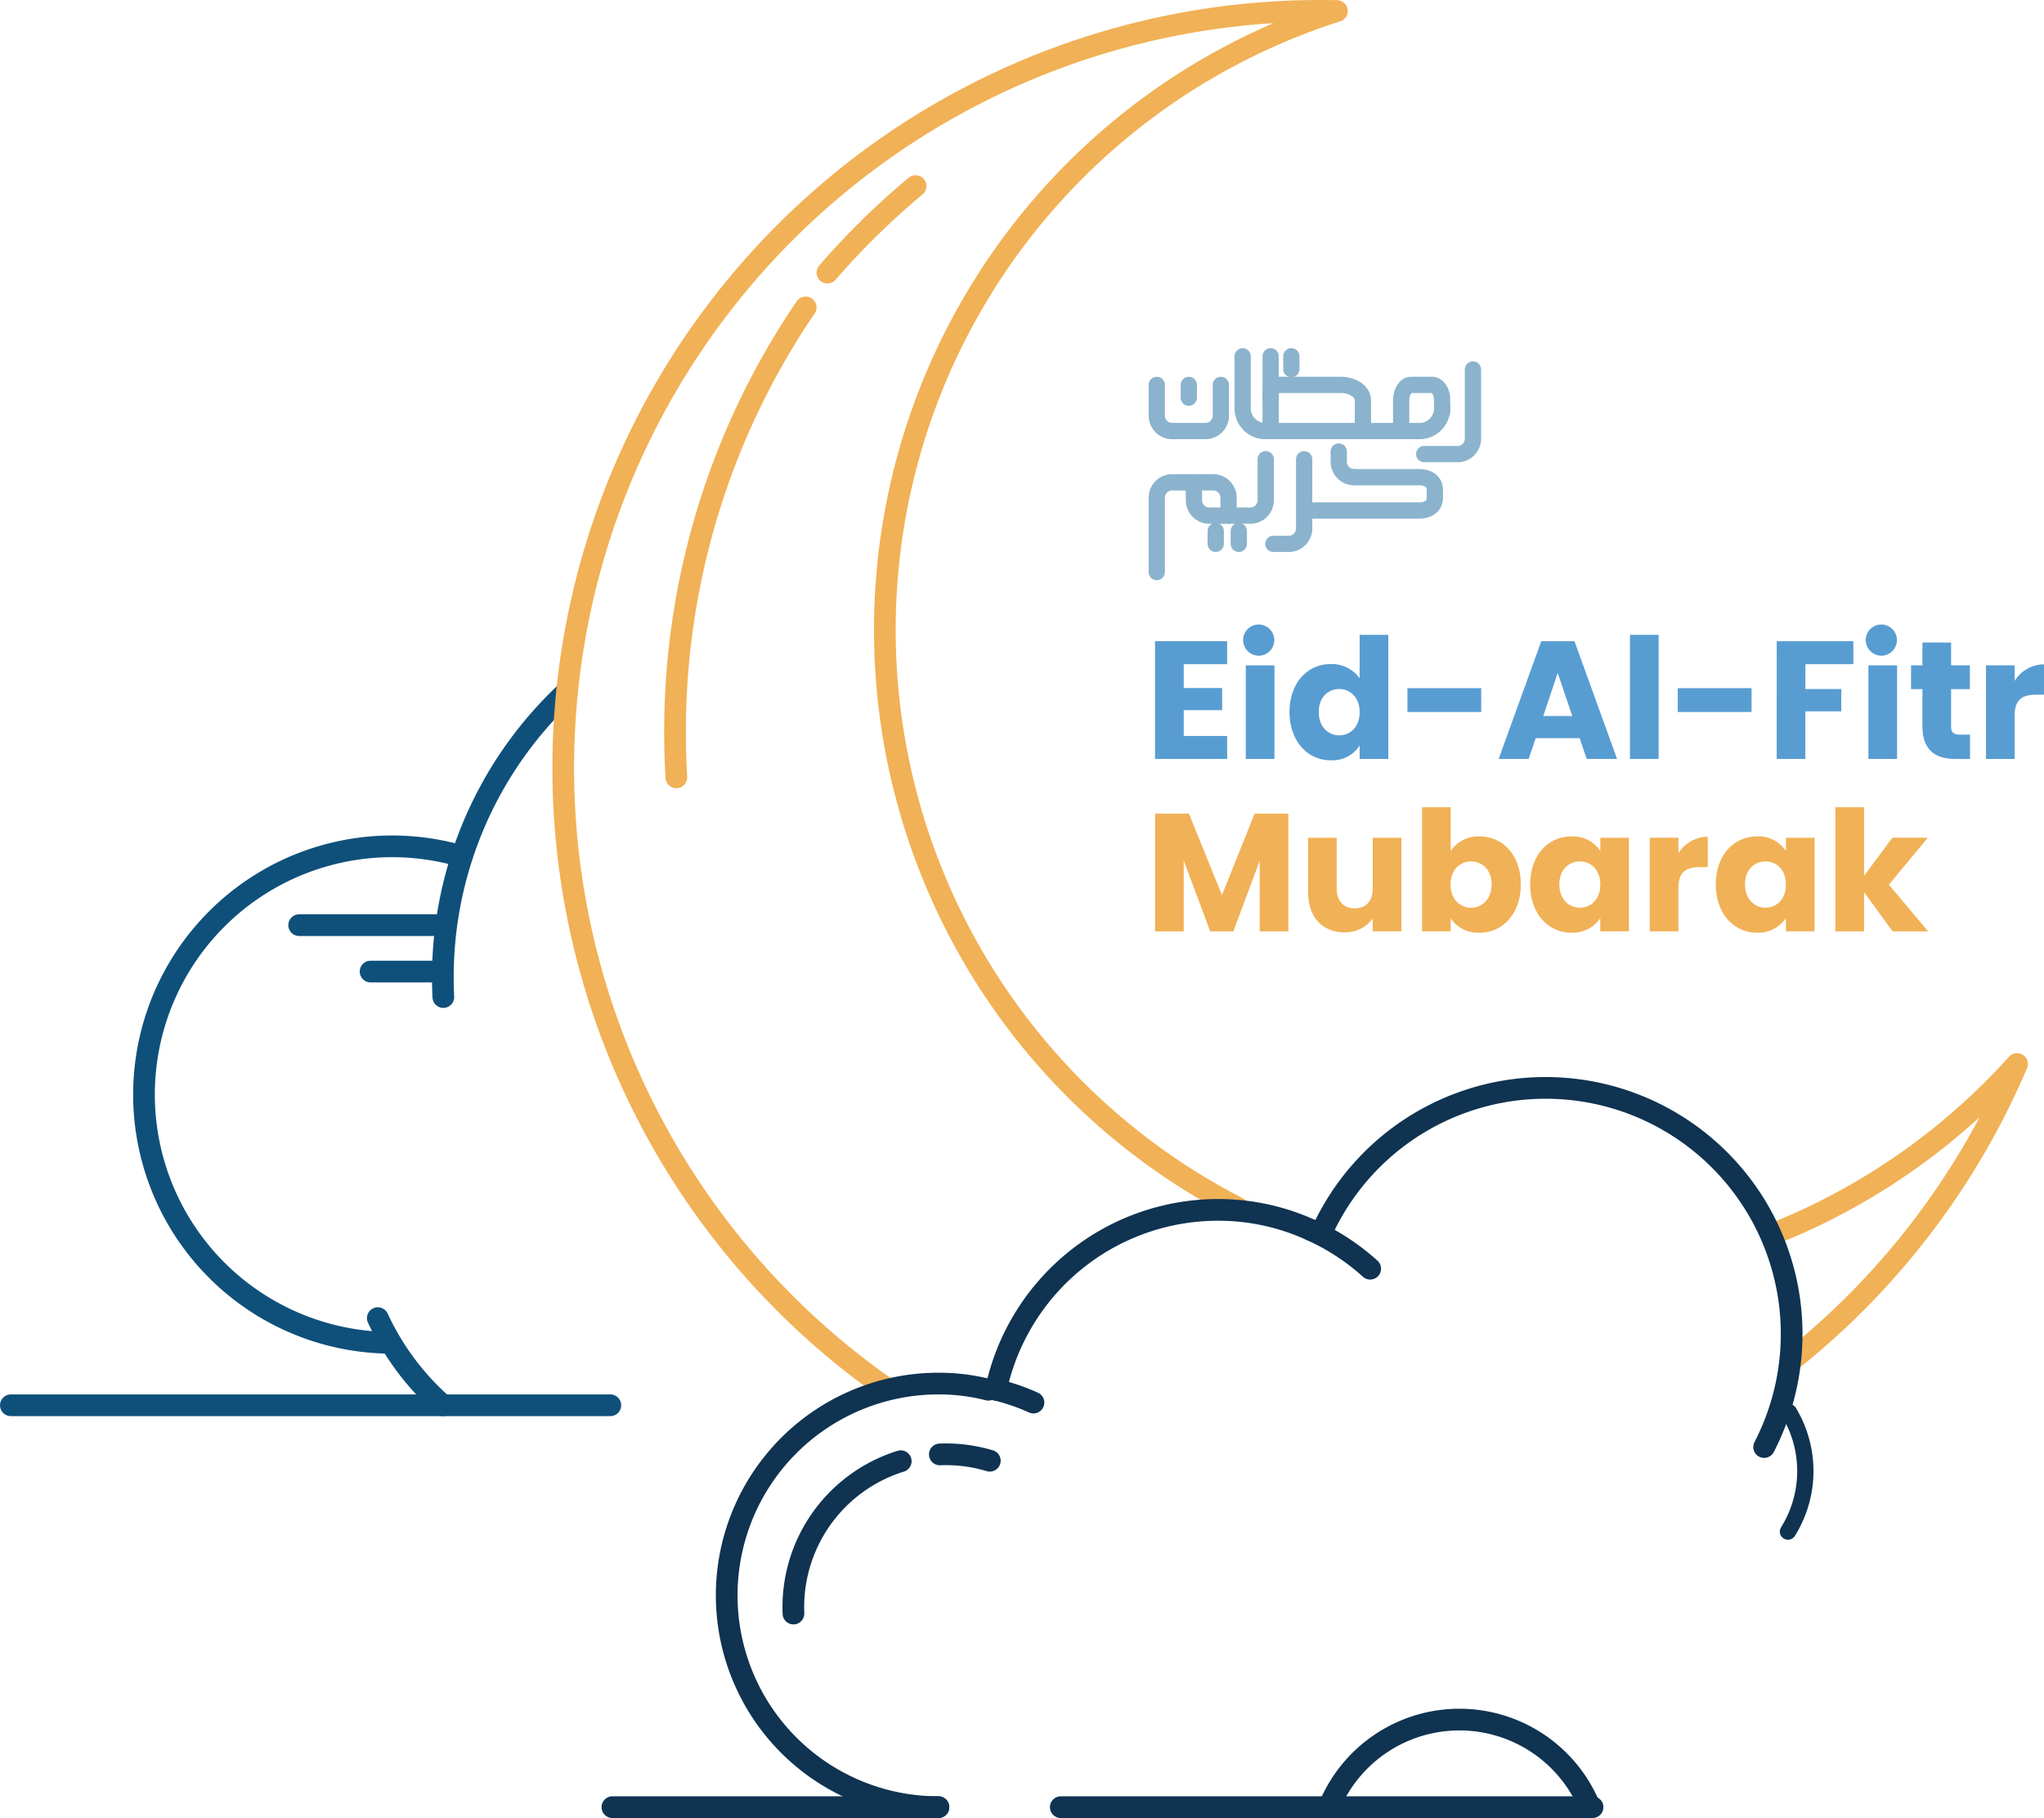 <svg xmlns="http://www.w3.org/2000/svg" width="376.875" height="335.119" viewBox="0 0 376.875 335.119">
  <g id="Group_65" data-name="Group 65" transform="translate(-487.406 -327.153)">
    <g id="Group_51" data-name="Group 51" transform="translate(489.406 454.667)">
      <path id="Path_117" data-name="Path 117" stroke="#0f507b" d="M563.3,599.982a45.759,45.759,0,1,1,13.015-89.755" fill="none" transform="translate(-493.435 -479.972)" stroke-linecap="round" stroke-linejoin="round" stroke-miterlimit="1.5" stroke-width="4" fill-rule="evenodd"/>
      <path id="Path_118" data-name="Path 118" stroke="#0f507b" d="M577.64,525.378H551.3" fill="none" transform="translate(-498.14 -482.358)" stroke-linecap="round" stroke-linejoin="round" stroke-miterlimit="1.5" stroke-width="4" fill-rule="evenodd"/>
      <path id="Path_119" data-name="Path 119" stroke="#0f507b" d="M578.9,535.34H566.632" fill="none" transform="translate(-500.304 -483.764)" stroke-linecap="round" stroke-linejoin="round" stroke-miterlimit="1.5" stroke-width="4" fill-rule="evenodd"/>
      <path id="Path_120" data-name="Path 120" stroke="#0f507b" d="M568.183,609.72a48.668,48.668,0,0,0,11.993,16.064" fill="none" transform="translate(-500.523 -494.261)" stroke-linecap="round" stroke-linejoin="round" stroke-miterlimit="1.5" stroke-width="4" fill-rule="evenodd"/>
      <path id="Path_121" data-name="Path 121" stroke="#0f507b" d="M599.94,628.423H489.406" fill="none" transform="translate(-489.406 -496.9)" stroke-linecap="round" stroke-linejoin="round" stroke-miterlimit="1.5" stroke-width="4" fill-rule="evenodd"/>
      <path id="Path_122" data-name="Path 122" stroke="#0f507b" d="M582.236,531.564q-.089-1.8-.089-3.613A71.95,71.95,0,0,1,605,475.29" fill="none" transform="translate(-502.493 -475.29)" stroke-linecap="round" stroke-linejoin="round" stroke-miterlimit="1.5" stroke-width="4" fill-rule="evenodd"/>
    </g>
    <g id="Group_55" data-name="Group 55" transform="translate(591.258 329.153)">
      <path id="Path_123" data-name="Path 123" stroke="#f1b156" d="M867.91,586.445a120.068,120.068,0,0,0,44.816-31.272,140.155,140.155,0,0,1-41.486,54.55" fill="none" transform="translate(-644.672 -361.049)" stroke-linecap="round" stroke-linejoin="round" stroke-miterlimit="1.5" stroke-width="4" fill-rule="evenodd"/>
      <g id="Group_54" data-name="Group 54">
        <path id="Path_124" data-name="Path 124" stroke="#f1b156" d="M667.293,582.881a139.557,139.557,0,0,1,80.268-253.728c1.032,0,2.062.011,3.079.033a119.747,119.747,0,0,0-18.2,220.658" fill="none" transform="translate(-607.993 -329.153)" stroke-linecap="round" stroke-linejoin="round" stroke-miterlimit="1.5" stroke-width="4" fill-rule="evenodd"/>
        <g id="Group_53" data-name="Group 53" transform="translate(20.613 32.303)">
          <g id="Group_52" data-name="Group 52">
            <path id="Path_125" data-name="Path 125" stroke="#f1b156" d="M632.234,479.42q-.24-4.1-.241-8.268a138.863,138.863,0,0,1,24.08-78.352" fill="none" transform="translate(-631.993 -370.437)" stroke-linecap="round" stroke-linejoin="round" stroke-miterlimit="1.5" stroke-width="4" fill-rule="evenodd"/>
            <path id="Path_126" data-name="Path 126" stroke="#f1b156" d="M664.7,382.712a140.57,140.57,0,0,1,9.922-10.337q3.082-2.9,6.337-5.613" fill="none" transform="translate(-636.608 -366.763)" stroke-linecap="round" stroke-linejoin="round" stroke-miterlimit="1.5" stroke-width="4" fill-rule="evenodd"/>
          </g>
        </g>
      </g>
    </g>
    <g id="Group_57" data-name="Group 57" transform="translate(600.322 527.696)">
      <g id="Group_56" data-name="Group 56" transform="translate(82.668 116.427)">
        <path id="Path_127" data-name="Path 127" stroke="#0f3351" d="M772.8,711.165a26,26,0,0,1,47.379,0" fill="none" transform="translate(-722.982 -695.874)" stroke-linecap="round" stroke-linejoin="round" stroke-miterlimit="1.5" stroke-width="4" fill-rule="evenodd"/>
        <path id="Path_128" data-name="Path 128" stroke="#0f3351" d="M714.8,714.677H812.85" fill="none" transform="translate(-714.797 -698.527)" stroke-linecap="round" stroke-linejoin="round" stroke-miterlimit="1.5" stroke-width="4" fill-rule="evenodd"/>
      </g>
      <path id="Path_129" data-name="Path 129" stroke="#0f3351" d="M771.006,586.525a45.362,45.362,0,1,1,81.415,39.986" fill="none" transform="translate(-640.061 -560.318)" stroke-linecap="round" stroke-linejoin="round" stroke-miterlimit="1.5" stroke-width="4" fill-rule="evenodd"/>
      <path id="Path_130" data-name="Path 130" stroke="#0f3351" d="M707.8,627.458a38.568,38.568,0,0,0-6.915-2.368" fill="none" transform="translate(-630.165 -569.459)" stroke-linecap="round" stroke-linejoin="round" stroke-miterlimit="1.5" stroke-width="4" fill-rule="evenodd"/>
      <path id="Path_131" data-name="Path 131" stroke="#0f3351" d="M700.881,619.643a41.864,41.864,0,0,1,40.931-33.153A41.034,41.034,0,0,1,759,590.218" fill="none" transform="translate(-630.165 -564.011)" stroke-linecap="round" stroke-linejoin="round" stroke-miterlimit="1.5" stroke-width="4" fill-rule="evenodd"/>
      <path id="Path_132" data-name="Path 132" stroke="#0f3351" d="M768.552,590.831a41.754,41.754,0,0,1,10.882,7.112" fill="none" transform="translate(-639.715 -564.624)" stroke-linecap="round" stroke-linejoin="round" stroke-miterlimit="1.5" stroke-width="4" fill-rule="evenodd"/>
      <path id="Path_133" data-name="Path 133" stroke="#0f3351" d="M698.052,640.133a28.092,28.092,0,0,0-9.215-1.165" fill="none" transform="translate(-628.465 -571.414)" stroke-linecap="round" stroke-linejoin="round" stroke-miterlimit="1.5" stroke-width="4" fill-rule="evenodd"/>
      <path id="Path_134" data-name="Path 134" stroke="#0f3351" d="M677.189,640.429a28.174,28.174,0,0,0-19.782,28.079" fill="none" transform="translate(-624.026 -571.623)" stroke-linecap="round" stroke-linejoin="round" stroke-miterlimit="1.5" stroke-width="4" fill-rule="evenodd"/>
      <path id="Path_135" data-name="Path 135" stroke="#0f3351" d="M682.123,701.848a39.041,39.041,0,0,1,0-78.082,36.839,36.839,0,0,1,9.2,1.137" fill="none" transform="translate(-622.009 -569.272)" stroke-linecap="round" stroke-linejoin="round" stroke-miterlimit="1.5" stroke-width="4" fill-rule="evenodd"/>
      <path id="Path_136" data-name="Path 136" stroke="#0f3351" d="M618.546,714.677h60.115" fill="none" transform="translate(-618.546 -582.101)" stroke-linecap="round" stroke-linejoin="round" stroke-miterlimit="1.5" stroke-width="4" fill-rule="evenodd"/>
      <path id="Path_137" data-name="Path 137" stroke="#0f3351" d="M871.09,629.9a21.034,21.034,0,0,1-.18,22.018" fill="none" transform="translate(-654.159 -570.137)" stroke-linecap="round" stroke-linejoin="round" stroke-miterlimit="1.5" stroke-width="3" fill-rule="evenodd"/>
    </g>
    <g id="Group_64" data-name="Group 64" transform="translate(700.376 392.83)">
      <g id="Group_60" data-name="Group 60" transform="translate(0 49.457)">
        <g id="Group_58" data-name="Group 58">
          <path id="Path_138" data-name="Path 138" d="M748.334,464.44h-13.3v21.706h13.3V481.91h-8.008v-4.762h7.081v-4.081h-7.081v-4.391h8.008V464.44Z" transform="translate(-735.039 -461.379)" fill="#589dd2"/>
          <path id="Path_139" data-name="Path 139" d="M754.434,485.643h5.287V468.389h-5.287Zm2.659-19.047a2.874,2.874,0,1,0-3.154-2.845A2.911,2.911,0,0,0,757.093,466.6Z" transform="translate(-737.706 -460.876)" fill="#589dd2"/>
          <path id="Path_140" data-name="Path 140" d="M763.911,477.3c0,5.442,3.37,8.9,7.606,8.9a5.968,5.968,0,0,0,5.318-2.721v2.474h5.287V463.072h-5.287v8.008a6.334,6.334,0,0,0-5.318-2.628c-4.236,0-7.606,3.4-7.606,8.843Zm12.924.031c0,2.752-1.763,4.267-3.772,4.267-1.979,0-3.772-1.546-3.772-4.3s1.793-4.236,3.772-4.236c2.01,0,3.772,1.515,3.772,4.267Z" transform="translate(-739.113 -461.186)" fill="#589dd2"/>
          <rect id="Rectangle_5" data-name="Rectangle 5" width="13.605" height="4.391" transform="translate(46.534 11.719)" fill="#589dd2"/>
          <path id="Path_141" data-name="Path 141" d="M825.036,486.146h5.6l-7.854-21.706h-6.122L808.8,486.146h5.535l1.3-3.834h8.1l1.3,3.834Zm-2.659-7.915h-5.349l2.659-7.946Z" transform="translate(-745.448 -461.379)" fill="#589dd2"/>
          <rect id="Rectangle_6" data-name="Rectangle 6" width="5.287" height="22.881" transform="translate(87.565 1.886)" fill="#589dd2"/>
          <rect id="Rectangle_7" data-name="Rectangle 7" width="13.605" height="4.391" transform="translate(96.377 11.719)" fill="#589dd2"/>
          <path id="Path_142" data-name="Path 142" d="M868.491,486.146h5.287v-8.781H880.4v-4.112h-6.617v-4.576h8.843V464.44h-14.13Z" transform="translate(-753.872 -461.379)" fill="#589dd2"/>
          <path id="Path_143" data-name="Path 143" d="M888.1,485.643h5.287V468.389H888.1Zm2.659-19.047a2.874,2.874,0,1,0-3.154-2.845A2.911,2.911,0,0,0,890.761,466.6Z" transform="translate(-756.569 -460.876)" fill="#589dd2"/>
          <path id="Path_144" data-name="Path 144" d="M899.43,480.188c0,4.483,2.5,6,6.091,6h2.69V481.7h-1.886c-1.175,0-1.608-.433-1.608-1.453v-6.926h3.463v-4.391h-3.463v-4.205H899.43v4.205h-2.1v4.391h2.1v6.864Z" transform="translate(-757.941 -461.42)" fill="#589dd2"/>
          <path id="Path_145" data-name="Path 145" d="M918.706,478.839c0-2.968,1.453-3.834,3.958-3.834h1.453v-5.6a6.432,6.432,0,0,0-5.411,3.061v-2.875h-5.287v17.253h5.287v-8.008Z" transform="translate(-760.212 -462.08)" fill="#589dd2"/>
        </g>
        <g id="Group_59" data-name="Group 59" transform="translate(0 33.665)">
          <path id="Path_146" data-name="Path 146" d="M735.039,523.146h5.287V510.1l4.885,13.048h4.267l4.854-13.017v13.017h5.287V501.44h-6.215l-6.029,15.027-6.091-15.027h-6.246Z" transform="translate(-735.039 -500.265)" fill="#f1b156"/>
          <path id="Path_147" data-name="Path 147" d="M785.1,506.624h-5.287v9.369c0,2.35-1.3,3.648-3.339,3.648-1.979,0-3.308-1.3-3.308-3.648v-9.369h-5.256V516.7c0,4.607,2.69,7.359,6.679,7.359a6.286,6.286,0,0,0,5.225-2.536v2.35H785.1V506.624Z" transform="translate(-739.677 -500.997)" fill="#f1b156"/>
          <path id="Path_148" data-name="Path 148" d="M797.638,508.142v-8.07h-5.287v22.88h5.287v-2.412a6.063,6.063,0,0,0,5.318,2.659c4.236,0,7.606-3.463,7.606-8.9s-3.339-8.843-7.606-8.843a6.091,6.091,0,0,0-5.318,2.69Zm7.544,6.153c0,2.752-1.793,4.3-3.8,4.3-1.979,0-3.772-1.515-3.772-4.267s1.793-4.267,3.772-4.267C803.389,510.059,805.183,511.543,805.183,514.295Z" transform="translate(-743.127 -500.072)" fill="#f1b156"/>
          <path id="Path_149" data-name="Path 149" d="M815.571,515.179c0,5.442,3.37,8.9,7.575,8.9a6.1,6.1,0,0,0,5.349-2.69v2.443h5.287V506.583H828.5v2.443a6.005,6.005,0,0,0-5.318-2.69c-4.236,0-7.606,3.4-7.606,8.843Zm12.924.031c0,2.752-1.762,4.267-3.772,4.267-1.979,0-3.772-1.546-3.772-4.3s1.793-4.236,3.772-4.236C826.733,510.943,828.5,512.458,828.5,515.21Z" transform="translate(-746.404 -500.956)" fill="#f1b156"/>
          <path id="Path_150" data-name="Path 150" d="M846.526,515.839c0-2.968,1.453-3.834,3.958-3.834h1.453v-5.6a6.431,6.431,0,0,0-5.411,3.061v-2.876h-5.287v17.253h5.287v-8.008Z" transform="translate(-750.026 -500.966)" fill="#f1b156"/>
          <path id="Path_151" data-name="Path 151" d="M855.423,515.179c0,5.442,3.37,8.9,7.575,8.9a6.1,6.1,0,0,0,5.349-2.69v2.443h5.287V506.583h-5.287v2.443a6.006,6.006,0,0,0-5.318-2.69c-4.236,0-7.606,3.4-7.606,8.843Zm12.924.031c0,2.752-1.762,4.267-3.772,4.267-1.979,0-3.772-1.546-3.772-4.3s1.793-4.236,3.772-4.236C866.585,510.943,868.347,512.458,868.347,515.21Z" transform="translate(-752.028 -500.956)" fill="#f1b156"/>
          <path id="Path_152" data-name="Path 152" d="M881.091,522.953h5.287v-7.235l5.256,7.235h6.555l-7.235-8.6,7.173-8.657H891.6l-5.225,7.019V500.072h-5.287v22.881Z" transform="translate(-755.65 -500.072)" fill="#f1b156"/>
        </g>
      </g>
      <g id="Group_63" data-name="Group 63" transform="translate(0.318)">
        <path id="Path_153" data-name="Path 153" stroke="#8bb3cd" d="M753.842,403.293v9.6a4.183,4.183,0,0,0,4.181,4.18h28.431a4.182,4.182,0,0,0,4.181-4.18" fill="none" transform="translate(-738.01 -403.293)" stroke-linecap="round" stroke-linejoin="round" stroke-miterlimit="1.5" stroke-width="3" fill-rule="evenodd"/>
        <path id="Path_154" data-name="Path 154" stroke="#8bb3cd" d="M735.409,409.43V415.1a2.837,2.837,0,0,0,2.836,2.835h6.144a2.836,2.836,0,0,0,2.835-2.835V409.43" fill="none" transform="translate(-735.409 -404.159)" stroke-linecap="round" stroke-linejoin="round" stroke-miterlimit="1.5" stroke-width="3" fill-rule="evenodd"/>
        <g id="Group_61" data-name="Group 61" transform="translate(21.503 17.558)">
          <path id="Path_155" data-name="Path 155" stroke="#8bb3cd" d="M774.476,423.736v1.89a2.836,2.836,0,0,0,2.835,2.835" fill="none" transform="translate(-762.425 -423.736)" stroke-linecap="round" stroke-linejoin="round" stroke-miterlimit="1.5" stroke-width="3" fill-rule="evenodd"/>
          <path id="Path_156" data-name="Path 156" stroke="#8bb3cd" d="M776.577,429.238h11.815c1.565,0,2.835.8,2.835,2.364v1.417c0,1.565-1.27,2.363-2.835,2.363H767.6" fill="none" transform="translate(-761.454 -424.512)" stroke-linecap="round" stroke-linejoin="round" stroke-miterlimit="1.5" stroke-width="3" fill-rule="evenodd"/>
          <path id="Path_157" data-name="Path 157" stroke="#8bb3cd" d="M760.445,440.982h2.835a2.836,2.836,0,0,0,2.835-2.835v-12.76" fill="none" transform="translate(-760.445 -423.969)" stroke-linecap="round" stroke-linejoin="round" stroke-miterlimit="1.5" stroke-width="3" fill-rule="evenodd"/>
        </g>
        <g id="Group_62" data-name="Group 62" transform="translate(0 18.976)">
          <path id="Path_158" data-name="Path 158" stroke="#8bb3cd" d="M735.409,446.879V433.174a2.837,2.837,0,0,1,2.836-2.835h7.561a2.837,2.837,0,0,1,2.836,2.835v3.308" fill="none" transform="translate(-735.409 -426.086)" stroke-linecap="round" stroke-linejoin="round" stroke-miterlimit="1.5" stroke-width="3" fill-rule="evenodd"/>
          <path id="Path_159" data-name="Path 159" stroke="#8bb3cd" d="M756.62,425.387v7.562a2.836,2.836,0,0,1-2.835,2.835h-7.562a2.836,2.836,0,0,1-2.835-2.835V429.64" fill="none" transform="translate(-736.535 -425.387)" stroke-linecap="round" stroke-linejoin="round" stroke-miterlimit="1.5" stroke-width="3" fill-rule="evenodd"/>
          <path id="Path_160" data-name="Path 160" stroke="#8bb3cd" d="M748.064,440.793v2.363" fill="none" transform="translate(-737.195 -427.561)" stroke-linecap="round" stroke-linejoin="round" stroke-miterlimit="1.5" stroke-width="3" fill-rule="evenodd"/>
          <path id="Path_161" data-name="Path 161" stroke="#8bb3cd" d="M753.017,440.793v2.363" fill="none" transform="translate(-737.894 -427.561)" stroke-linecap="round" stroke-linejoin="round" stroke-miterlimit="1.5" stroke-width="3" fill-rule="evenodd"/>
        </g>
        <path id="Path_162" data-name="Path 162" stroke="#8bb3cd" d="M792.828,421.724h6.144a2.837,2.837,0,0,0,2.836-2.835v-12.76" fill="none" transform="translate(-743.512 -403.693)" stroke-linecap="round" stroke-linejoin="round" stroke-miterlimit="1.5" stroke-width="3" fill-rule="evenodd"/>
        <path id="Path_163" data-name="Path 163" stroke="#8bb3cd" d="M759.854,417.936v-5.67c0-1.566-.06-2.836,1.248-2.836h11.682c2.254,0,4.083,1.27,4.083,2.836v5.67" fill="none" transform="translate(-738.859 -404.159)" stroke-linecap="round" stroke-linejoin="round" stroke-miterlimit="1.5" stroke-width="3" fill-rule="evenodd"/>
        <path id="Path_164" data-name="Path 164" stroke="#8bb3cd" d="M759.854,411.4v-8.107" fill="none" transform="translate(-738.859 -403.293)" stroke-linecap="round" stroke-linejoin="round" stroke-miterlimit="1.5" stroke-width="3" fill-rule="evenodd"/>
        <path id="Path_165" data-name="Path 165" stroke="#8bb3cd" d="M787.876,417.936v-5.67c0-1.566.813-2.836,1.815-2.836h3.932c.9,0,1.646,1.023,1.79,2.363.016.154.025,2.2.025,2.363" fill="none" transform="translate(-742.813 -404.159)" stroke-linecap="round" stroke-linejoin="round" stroke-miterlimit="1.5" stroke-width="3" fill-rule="evenodd"/>
        <path id="Path_166" data-name="Path 166" stroke="#8bb3cd" d="M742.287,409.43v2.363" fill="none" transform="translate(-736.38 -404.159)" stroke-linecap="round" stroke-linejoin="round" stroke-miterlimit="1.5" stroke-width="3" fill-rule="evenodd"/>
        <path id="Path_167" data-name="Path 167" stroke="#8bb3cd" d="M764.3,403.293v2.363" fill="none" transform="translate(-739.486 -403.293)" stroke-linecap="round" stroke-linejoin="round" stroke-miterlimit="1.5" stroke-width="3" fill-rule="evenodd"/>
      </g>
    </g>
  </g>
</svg>
